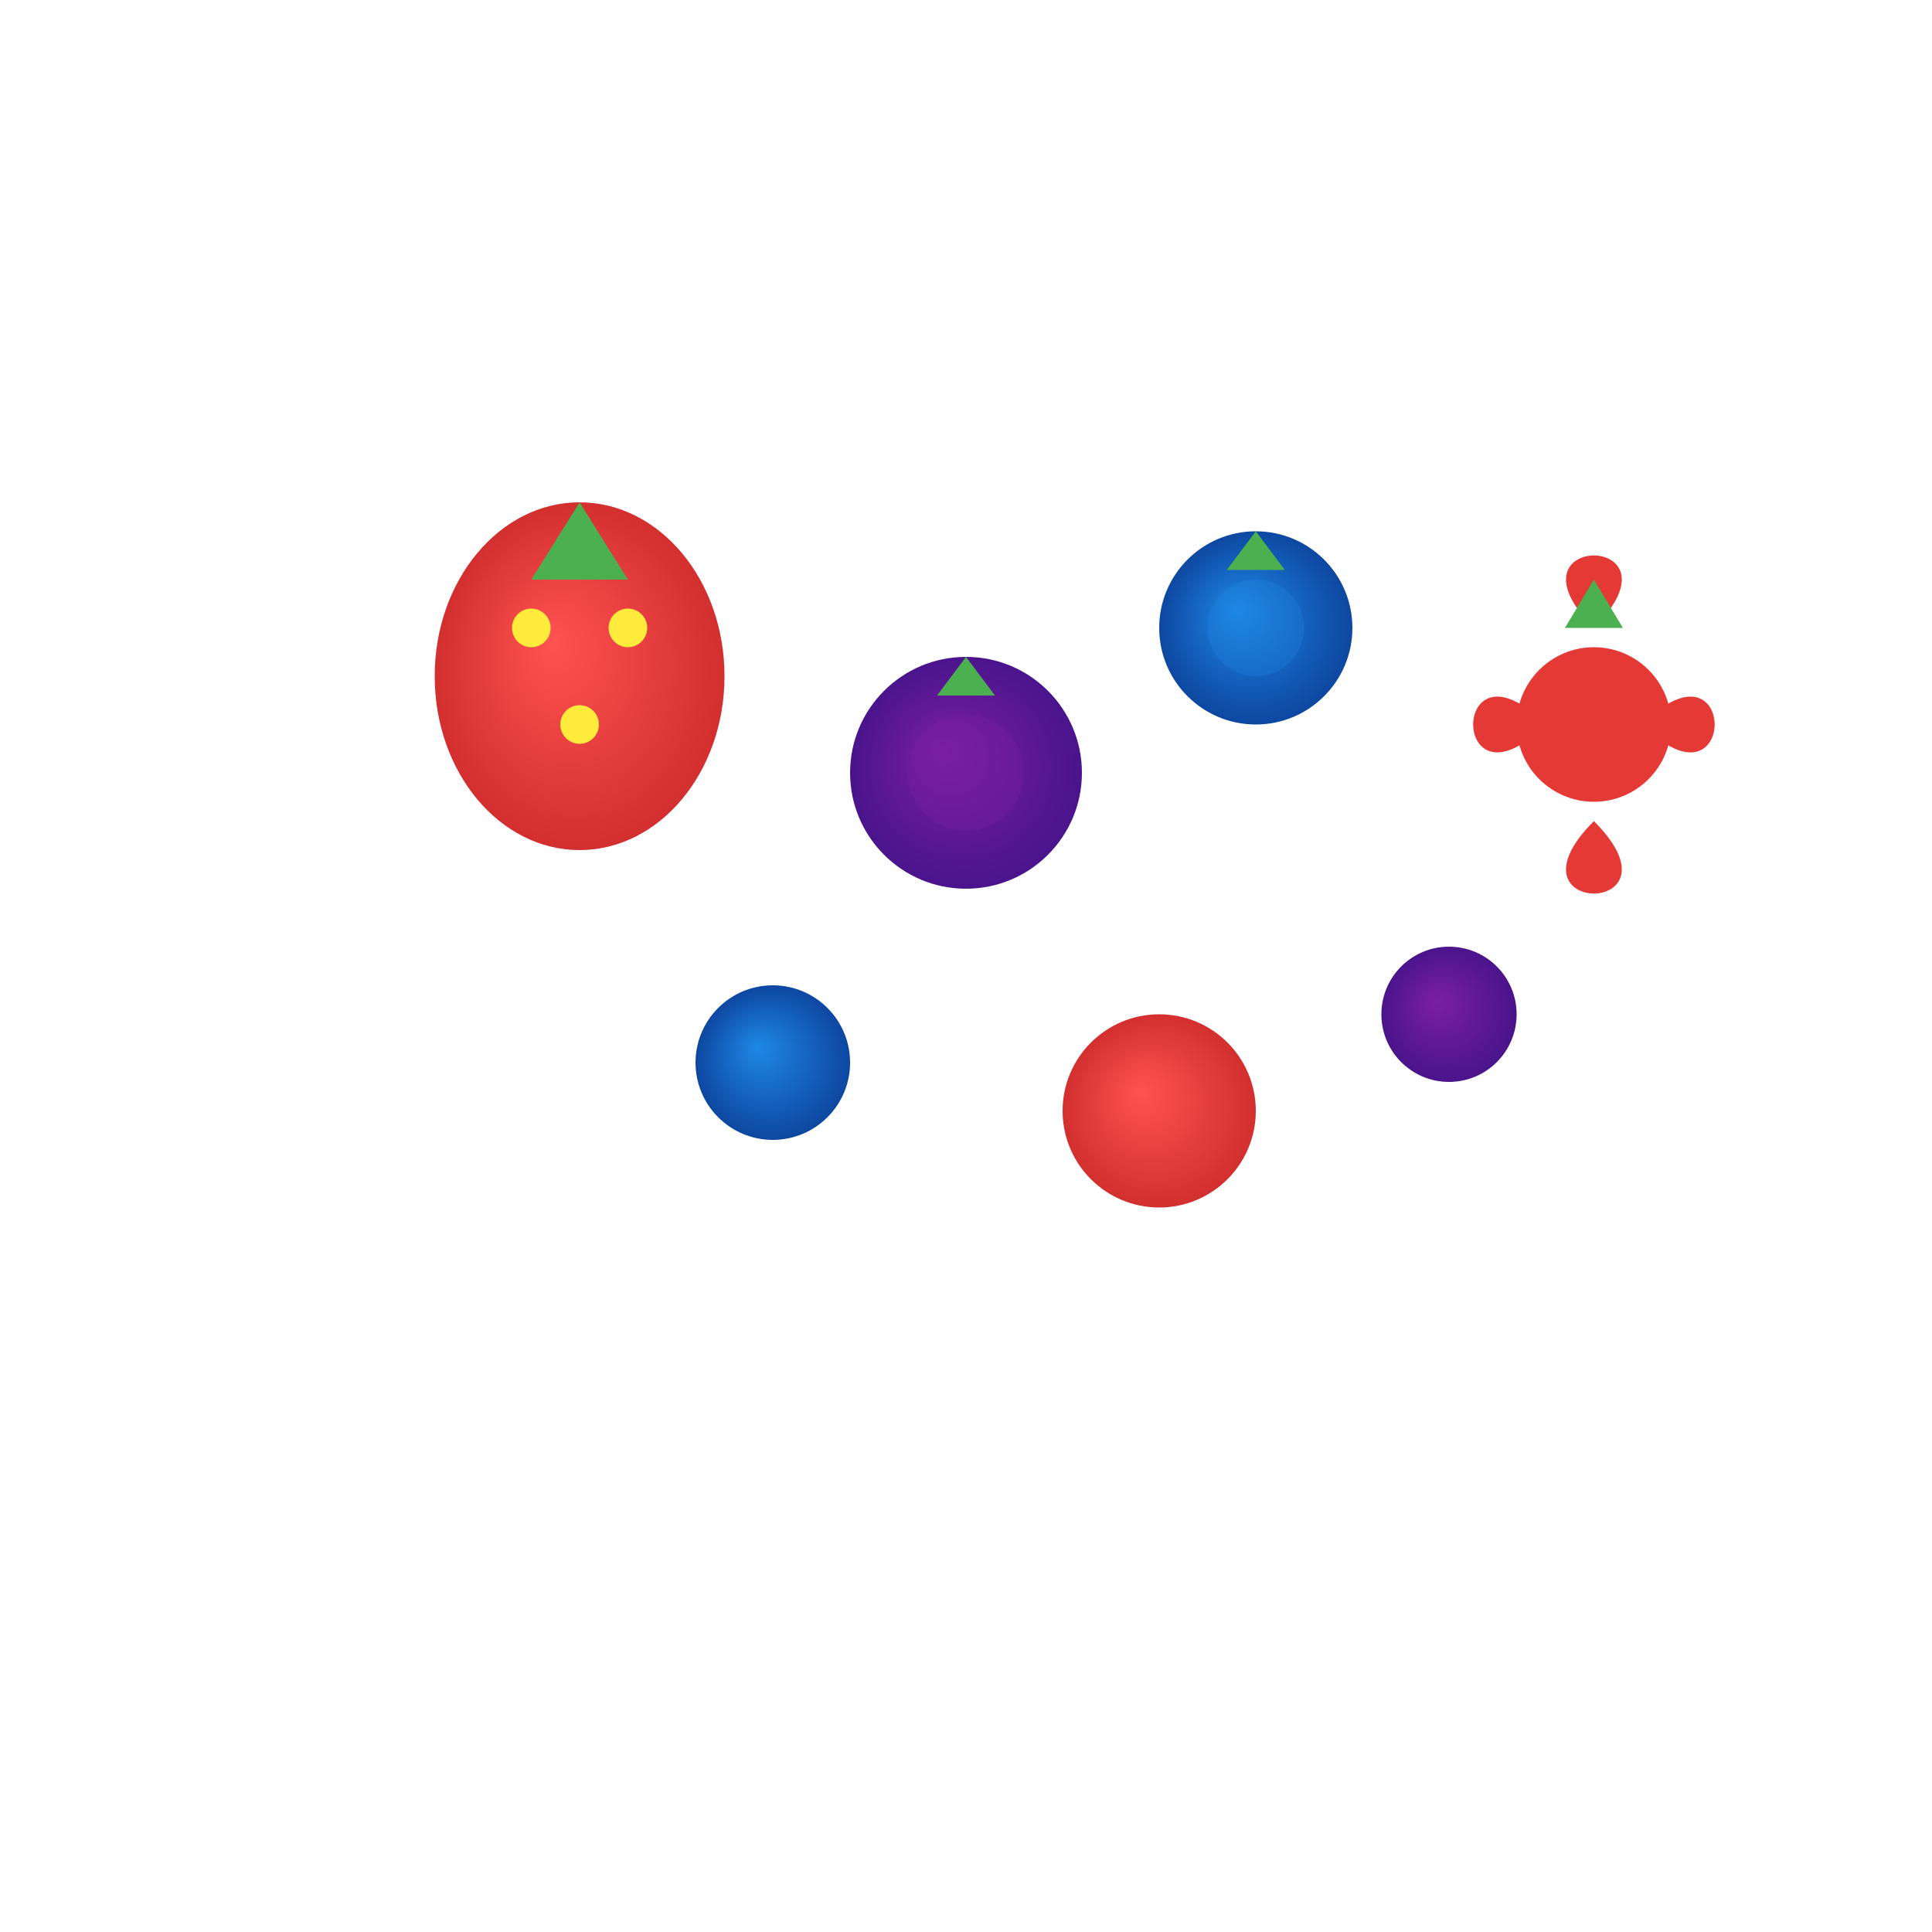 <svg xmlns="http://www.w3.org/2000/svg" width="200" height="200" viewBox="0 0 200 200">
  <defs>
    <radialGradient id="berryGradient1" cx="50%" cy="50%" r="50%" fx="40%" fy="40%">
      <stop offset="0%" stop-color="#FF5252" />
      <stop offset="100%" stop-color="#D32F2F" />
    </radialGradient>
    <radialGradient id="berryGradient2" cx="50%" cy="50%" r="50%" fx="40%" fy="40%">
      <stop offset="0%" stop-color="#7B1FA2" />
      <stop offset="100%" stop-color="#4A148C" />
    </radialGradient>
    <radialGradient id="berryGradient3" cx="50%" cy="50%" r="50%" fx="40%" fy="40%">
      <stop offset="0%" stop-color="#1E88E5" />
      <stop offset="100%" stop-color="#0D47A1" />
    </radialGradient>
    <filter id="berryShadow" x="-20%" y="-20%" width="140%" height="140%">
      <feDropShadow dx="1" dy="2" stdDeviation="2" flood-opacity="0.3" flood-color="#000" />
    </filter>
  </defs>
  
  <!-- Клубника -->
  <g filter="url(#berryShadow)">
    <ellipse cx="60" cy="70" rx="15" ry="18" fill="url(#berryGradient1)" />
    <path d="M60 52 L65 60 L55 60 Z" fill="#4CAF50" />
    <circle cx="55" cy="65" r="2" fill="#FFEB3B" />
    <circle cx="65" cy="65" r="2" fill="#FFEB3B" />
    <circle cx="60" cy="75" r="2" fill="#FFEB3B" />
  </g>
  
  <!-- Черника -->
  <g filter="url(#berryShadow)">
    <circle cx="100" cy="80" r="12" fill="url(#berryGradient2)" />
    <path d="M100 68 L103 72 L97 72 Z" fill="#4CAF50" />
    <circle cx="100" cy="80" r="6" fill="#7B1FA2" opacity="0.3" />
  </g>
  
  <!-- Голубика -->
  <g filter="url(#berryShadow)">
    <circle cx="130" cy="65" r="10" fill="url(#berryGradient3)" />
    <path d="M130 55 L133 59 L127 59 Z" fill="#4CAF50" />
    <circle cx="130" cy="65" r="5" fill="#1E88E5" opacity="0.3" />
  </g>
  
  <!-- Малина -->
  <g filter="url(#berryShadow)">
    <path d="M160 75 C150 65 150 85 160 75 Z" fill="#E53935" />
    <path d="M170 75 C180 65 180 85 170 75 Z" fill="#E53935" />
    <path d="M165 65 C155 55 175 55 165 65 Z" fill="#E53935" />
    <path d="M165 85 C155 95 175 95 165 85 Z" fill="#E53935" />
    <circle cx="165" cy="75" r="8" fill="#E53935" />
    <path d="M165 60 L168 65 L162 65 Z" fill="#4CAF50" />
  </g>
  
  <!-- Дополнительные ягоды -->
  <g filter="url(#berryShadow)">
    <circle cx="80" cy="110" r="8" fill="url(#berryGradient3)" />
    <circle cx="120" cy="115" r="10" fill="url(#berryGradient1)" />
    <circle cx="150" cy="105" r="7" fill="url(#berryGradient2)" />
  </g>
</svg>
